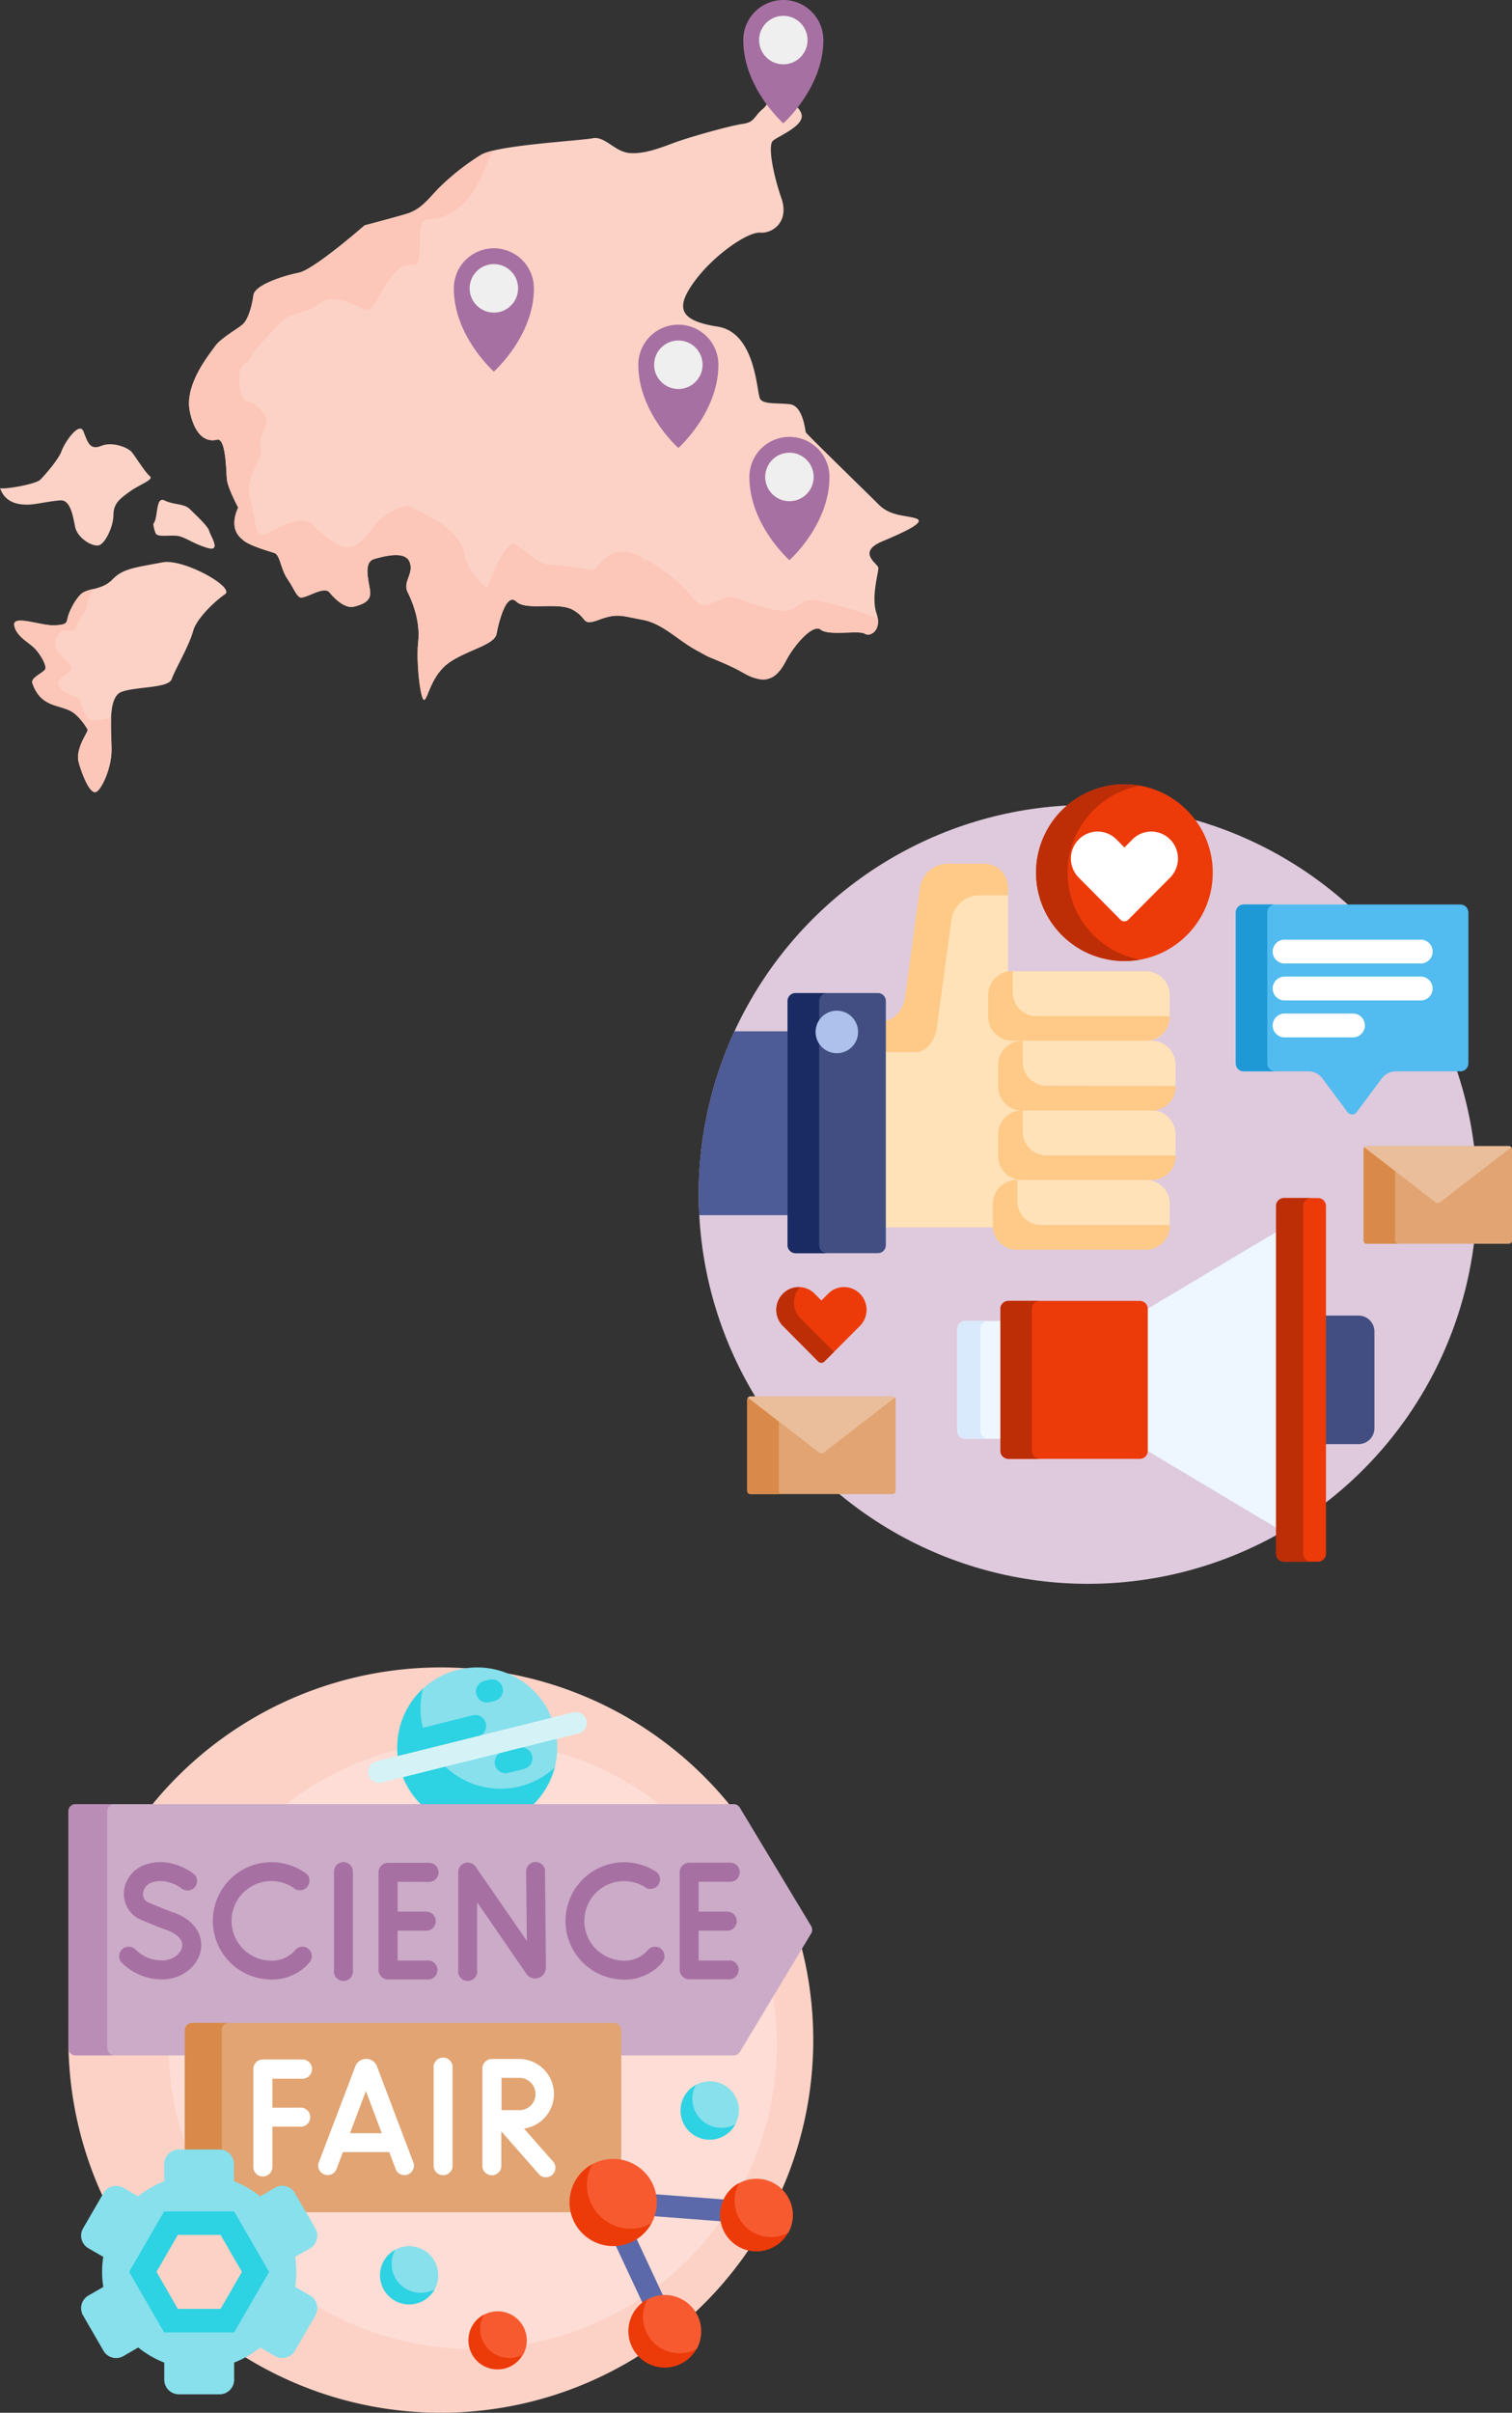 <svg xmlns="http://www.w3.org/2000/svg" viewBox="0 0 475.34 758"><rect x="0" y="0" width="475.34" height="758" fill="#333333" stroke="none"/><defs><style>.cls-1,.cls-3{fill:#fdd2c6;}.cls-1,.cls-2{fill-rule:evenodd;}.cls-2{fill:#fcc7b8;}.cls-4{fill:#fdddd5;}.cls-5{fill:#2dd2e3;}.cls-6{fill:#87e0ec;}.cls-7{fill:#d5f3f7;}.cls-8{fill:#5b69aa;}.cls-9{fill:#cbabc8;}.cls-10{fill:#b98db5;}.cls-11{fill:#e1a472;}.cls-12{fill:#d98a4a;}.cls-13{fill:#a770a2;}.cls-14{fill:#fff;}.cls-15{fill:#ed3a09;}.cls-16{fill:#f75a2f;}.cls-17{fill:#decadc;}.cls-18{fill:#4d5b96;}.cls-19{fill:#424e81;}.cls-20{fill:#eef6ff;}.cls-21{fill:#bd2e07;}.cls-22{fill:#d9eafc;}.cls-23{fill:#52bbef;}.cls-24{fill:#1e99d6;}.cls-25{fill:#ffe2b8;}.cls-26{fill:#ffc987;}.cls-27{fill:#1a2b63;}.cls-28{fill:#aec1ed;}.cls-29{fill:#eabe9b;}.cls-30{fill:#eeefee;}</style></defs><g id="Слой_2" data-name="Слой 2"><g id="Слой_1-2" data-name="Слой 1"><g id="Layer_1" data-name="Layer 1"><path class="cls-1" d="M23.6,224.33a18.1,18.1,0,0,1,3.95,4.9c.26.74-4.1,5.92-2.74,10.54s3.48,9.32,5.17,9.09,5-7.17,5.08-13-1.45-16.78,3.16-18.5,14.77-1.09,15.76-4,5.43-10.29,6.78-15.25c1-3.57,6.33-8.9,10-11.45,3.14-2.16-13-11.21-19.6-10-8.89,1.67-12.56,2-15.78,5.36s-7.78,2.81-9.7,4.43-3.82,5.35-4.33,7.3-.18,2.55-4.39,2.7S3.84,193,4.49,196.53s4.84,5.42,6.56,7.31,3.49,4.94,3.22,6.21-4.74,2.71-4.08,4.62c2.9,8.37,9.52,6.3,13.41,9.66Z"/><path class="cls-2" d="M23.6,224.33a18.1,18.1,0,0,1,3.95,4.9c.26.74-4.1,5.92-2.74,10.54s3.48,9.33,5.17,9.09,5-7.17,5.08-13c0-2.74-.27-6.62-.14-10.13-2.09,0-5.25,1-6.61.29-1.93-1.05-2.63-4.88-3.21-6.08s-4.6-1.54-6.5-4.32,4.07-3.6,3.76-5.84-6.75-5-4.56-9.53,4.95-.15,6.27-3.58,2.9-3.83,3.41-7.29a14.19,14.19,0,0,1,1.92-4.33,9.63,9.63,0,0,0-3.68,1.39c-1.93,1.61-3.83,5.35-4.33,7.3s-.18,2.54-4.39,2.7S3.84,193,4.49,196.52s4.84,5.43,6.56,7.31,3.49,4.95,3.22,6.22-4.74,2.71-4.08,4.61c2.9,8.38,9.52,6.31,13.41,9.67Z"/><path class="cls-1" d="M48.17,164.59c1.68-1.81.62-8.79,3.56-7.36s6.18.92,8,2.75,5.63,5.26,6.06,6.88,4,6.72-.77,5.23-7-3.55-9.54-3.77-5.89.48-6.52-.73a9.49,9.49,0,0,1-.76-3Z"/><path class="cls-1" d="M0,153.36c1.7.47,11.26-1.3,12.59-2.59s5.83-6.4,6.78-9.1,5.58-9.51,6.9-6.06,2.05,5.91,5.57,4.46,8.35.53,9.53,1.9,4.25,6.45,5.72,7.6-3.23,2.65-6.06,4.7-5.37,3.64-5.36,7.42-2.58,8.94-4.48,9.6-6.88-2.1-7.6-5.88S22,157,19,157.19s-7.62,1.23-9.6,1.32-7.6.27-9.36-5.15Z"/><path class="cls-1" d="M76.23,169.5c1.83,1.86,8.11,3.58,10,4.23s1.93,4.89,4.13,8.15,2.43,4.61,3.75,5.69,7.59-3.7,9.42-1.5,5,5.24,7.83,4.5,5.32-1.72,5-4.8-2.34-9.12,1.32-10.16,9.87-2.59,11.15,1.1-2.29,6-.66,9.35,4,9.24,3.3,15.65.76,18.56,1.92,18.15,2.2-8,8.17-11.94,13.9-5.3,14.56-8.84,3-13.12,6.21-10.08,13.1-.11,17.9,2.66,2.44,5.13,8.21,3,7.2-1.08,13.51.05,11.07,6.33,16.77,9.45,2.24,1.35,8.92,4.24,6.52,3.77,10.17,4.75,6.54-.26,9.24-5.45,8.55-11.84,11-9.86,12,.1,13.81,1.25,5.5-1.2,3.7-6.38.76-13.16.57-14.39-6.88-4.84,1.28-8.26,13.71-6.18,10.52-7.2-8-.64-11.69-4.35-22.72-22.17-22.91-22.7-.88-8.33-5-8.81-8.13.1-9.32-1.62-1.2-20.88-13.46-22.78-13.23-6.07-7.11-14.34S235.1,72.79,239,73.09s9.22-3.43,6.65-10.83-4.3-16.49-2.69-18,10.09-4.68,9-8.45-6.7-4.3-8.8-5.94-.41,1.92-3.35,4.36-2.46,4.16-6.41,4.71-16.88,4.2-21.39,5.88-9.5,3.65-14.14,3.25-7.67-5.39-11.55-4.63-30.24,2.2-35.11,5.2A75.47,75.47,0,0,0,137.5,59.55c-3.11,3.33-5.37,6.36-9.88,7.69s-13,3.55-13,3.55S98.77,84.71,93.9,85.68s-13.81,3.85-14.23,7.07-1.57,7.41-3.25,9.06-6.91,4.29-8.89,7.11-9.58,12-7.85,20.35,5.7,9.62,8.52,8.88,2.88,9.65,3.13,12.41,3.57,8.93,3.57,8.93-3.46,6.41,1.33,10Z"/><path class="cls-2" d="M76.23,169.5c1.83,1.86,8.11,3.58,10,4.23s1.93,4.89,4.13,8.15,2.43,4.61,3.75,5.69,7.59-3.7,9.42-1.5,5,5.25,7.83,4.5,5.32-1.72,5-4.8-2.34-9.12,1.32-10.16,9.87-2.59,11.15,1.1-2.29,6-.66,9.35,4,9.24,3.3,15.65.76,18.56,1.92,18.15,2.2-8,8.16-11.94,13.9-5.3,14.57-8.84,3-13.12,6.21-10.08,13.1-.11,17.9,2.66,2.44,5.13,8.21,3,7.2-1.08,13.51.05,11.07,6.33,16.76,9.45,2.25,1.35,8.93,4.24,6.52,3.77,10.17,4.75,6.54-.25,9.23-5.45,8.56-11.84,11-9.86,12,.1,13.81,1.25c1.64,1,4.79-.77,4.08-4.93a147.26,147.26,0,0,0-18.44-5.39c-6.3-1.4-6.3,3.14-11.08,3.1-5.65,0-15.64-4.52-16.73-4.4-3.68.4-7.23,3.69-9.79,2.23s-4.38-6.7-16.57-13.92-15.13,3.78-17.07,3.28a119.51,119.51,0,0,0-13.17-1.6c-4.22-.3-6.89-3.77-10.69-6.27s-9.13,13.44-9.13,13.44a17.61,17.61,0,0,1-7.42-11.22c-1.5-7.7-14.45-12.89-16.66-14.18s-9.35,2.66-12.28,6.9-5.63,5.77-7.65,5.89-7.32-3.33-10.61-6.89-9.25-.35-14.18,2.28-3.73-4-5.83-10.89S83.11,144.1,82,141s1.93-7.13,1.91-8.88-3.75-5.74-5.86-5.89-3.12-4.79-2.73-8.74,3-3.11,3.7-5.39,4.32-5.32,8.3-9.93,8.29-3.17,13.16-6.91,13,2,15.11,2.09,3.69-6.27,8.8-11.86,7.66,2.63,7.6-9.38,2.59-3.54,11.89-10.59c6.63-5,7.53-11.45,11.22-18.18a14.4,14.4,0,0,0-3.88,1.34A75.15,75.15,0,0,0,137.5,59.56c-3.11,3.32-5.37,6.36-9.88,7.69s-13,3.55-13,3.55S98.77,84.71,93.9,85.69s-13.81,3.85-14.23,7.07-1.57,7.41-3.25,9-6.91,4.3-8.89,7.11-9.58,12-7.85,20.36,5.7,9.62,8.52,8.88,2.88,9.65,3.12,12.4,3.58,8.94,3.58,8.94-3.46,6.4,1.33,10Z"/><path class="cls-1" d="M185.87,149.16s-5.86.85,2,10.65,10.25,11.83,13.83,15.32,3.78-3.44.72-10.9-6-14.49-6.42-15.76-10.17.69-10.17.69Z"/></g><path class="cls-3" d="M255.67,640.92A117.08,117.08,0,1,1,138.59,523.84,117.08,117.08,0,0,1,255.67,640.92Z"/><path class="cls-4" d="M244.23,642.33a95.62,95.62,0,1,1-95.62-95.62,95.63,95.63,0,0,1,95.62,95.62Z"/><path class="cls-5" d="M174.39,555.22A25.15,25.15,0,1,1,133,530.47a.3.3,0,0,1,.5.28A25.15,25.15,0,0,0,174,554.93a.28.28,0,0,1,.44.29Z"/><path class="cls-6" d="M174.42,542.9a25,25,0,0,1-.06,12.43A25.15,25.15,0,0,1,133,530.5a25.15,25.15,0,0,1,41.44,12.4Z"/><path class="cls-5" d="M150.23,545.56l-17.51,4.38a3.43,3.43,0,0,1-1.67-6.66l17.51-4.38a3.43,3.43,0,0,1,1.67,6.66Zm17.05,6a3.43,3.43,0,0,0-4.16-2.5l-5,1.25a3.43,3.43,0,0,0,1.67,6.66l5-1.25A3.43,3.43,0,0,0,167.28,551.6ZM158,530.19a3.43,3.43,0,0,0-4.16-2.5l-1.6.4a3.43,3.43,0,0,0,1.67,6.66l1.59-.4A3.43,3.43,0,0,0,158,530.19Z"/><path class="cls-7" d="M181.71,544.61,120,560a3.43,3.43,0,0,1-1.66-6.66L180.05,538a3.43,3.43,0,1,1,1.66,6.65Z"/><path class="cls-8" d="M243.61,695.75a3.45,3.45,0,0,1-2.54,3,3.33,3.33,0,0,1-1.14.11l-43.45-3.31,16.23,34.75a3.43,3.43,0,0,1-5.56,3.85,3.55,3.55,0,0,1-.65-1l-18.17-38.88a3.41,3.41,0,0,1-1.26-2.71l-1.66-3.56a3.43,3.43,0,1,1,6.21-2.9l1.53,3.27,47.3,3.6a3.44,3.44,0,0,1,3.16,3.68Z"/><path class="cls-9" d="M255,607.44l-22.4,37.18a2.28,2.28,0,0,1-2,1.11H23.8a2.29,2.29,0,0,1-2.29-2.29V569.08a2.29,2.29,0,0,1,2.29-2.29H230.59a2.28,2.28,0,0,1,2,1.11L255,605.08A2.27,2.27,0,0,1,255,607.44Z"/><path class="cls-10" d="M36,645.73H23.8a2.29,2.29,0,0,1-2.29-2.29V569.08a2.29,2.29,0,0,1,2.29-2.29H36a2.29,2.29,0,0,0-2.28,2.29v74.36A2.29,2.29,0,0,0,36,645.73Z"/><path class="cls-11" d="M195.3,637.82V692.7A2.29,2.29,0,0,1,193,695H60.38a2.28,2.28,0,0,1-2.28-2.28V637.82a2.28,2.28,0,0,1,2.28-2.29H193a2.29,2.29,0,0,1,2.29,2.29Z"/><path class="cls-12" d="M72,695H60.38a2.28,2.28,0,0,1-2.28-2.28V637.82a2.28,2.28,0,0,1,2.28-2.29H72a2.28,2.28,0,0,0-2.28,2.29V692.7A2.28,2.28,0,0,0,72,695Z"/><path class="cls-13" d="M171.34,588l.29,29.88a3.55,3.55,0,0,1-2.39,3.55,3.4,3.4,0,0,1-3.83-1.43L150,597.59v21.32a3,3,0,1,1-5.94,0V588.05a3,3,0,0,1,5.41-1.69l16.17,23.42L165.39,588a3,3,0,0,1,6-.06ZM108,585a3,3,0,0,0-3,3v30.92a3,3,0,1,0,5.94,0V588A3,3,0,0,0,108,585Zm26.88,6.23a3,3,0,0,0,0-6H122a3,3,0,0,0-3,3v30.64a3,3,0,0,0,3,3h12.91a3,3,0,0,0,0-5.95H125v-9.37h9a3,3,0,0,0,0-6h-9v-9.37Zm94.69,24.69h-9.94v-9.37h9a3,3,0,0,0,0-6h-9v-9.37h9.94a3,3,0,0,0,0-6H216.69a3,3,0,0,0-3,3v30.64a3,3,0,0,0,3,3H229.6a3,3,0,0,0,0-5.95ZM97,612.27a3,3,0,0,0-4.19.37,8.8,8.8,0,0,1-1,1,9.47,9.47,0,0,1-6.51,2.32,12.49,12.49,0,1,1,0-25,12.38,12.38,0,0,1,7,2.14,3,3,0,1,0,3.33-4.93,18.43,18.43,0,1,0-10.31,33.72,15.42,15.42,0,0,0,10.46-3.83,15.73,15.73,0,0,0,1.56-1.6,3,3,0,0,0-.37-4.19Zm110.87,0a3,3,0,0,0-4.19.37,9.88,9.88,0,0,1-1,1,9.43,9.43,0,0,1-6.5,2.32,12.49,12.49,0,1,1,7-22.84,3,3,0,0,0,3.32-4.93,18.43,18.43,0,1,0-10.3,33.72,15.46,15.46,0,0,0,10.46-3.83,15.63,15.63,0,0,0,1.55-1.6,3,3,0,0,0-.36-4.19ZM54.7,600.91c-3.94-1.46-7.6-3-8.57-3.47A3,3,0,0,1,45,594.53,4.08,4.08,0,0,1,48,591.32c4.84-1.45,9.23,2,9.34,2.14a3,3,0,0,0,3.81-4.57c-.27-.23-6.87-5.67-14.86-3.26a10,10,0,0,0-7.26,8,9,9,0,0,0,4,8.86,3.23,3.23,0,0,0,.41.22c.18.08,4.41,2,9.18,3.72,3.31,1.23,5,3.12,4.63,5.21s-2.83,4.25-6.28,4.25a11.67,11.67,0,0,1-8.58-3.61,3,3,0,0,0-4.4,4,17.65,17.65,0,0,0,13,5.56c6,0,11.2-3.93,12.13-9.15.71-4-1.14-9.14-8.42-11.82Z"/><path class="cls-14" d="M118.51,649.18l0-.08a3.67,3.67,0,0,0-3.4-2.28h0a3.68,3.68,0,0,0-3.4,2.29l0,.06-11.61,30.49a3,3,0,0,0,5.55,2.12l2.16-5.68h14.56l2.14,5.67a3,3,0,0,0,5.56-2.1Zm-8.48,21,5-13.24,5,13.24Zm32.25-20.35v30.92a3,3,0,0,1-5.95,0V649.8a3,3,0,1,1,5.95,0Zm-44.2.22a3,3,0,0,1-3,3H85.64v9.11h8.48a3,3,0,1,1,0,5.94H85.64v12.67a3,3,0,0,1-6,0V650a3,3,0,0,1,3-3H95.1a3,3,0,0,1,3,3Zm66.67,18.68a11,11,0,0,0-1.87-21.88h-8.23a3,3,0,0,0-3,3v30.92a3,3,0,0,0,5.95,0V669.6l11.51,13.08a3,3,0,1,0,4.46-3.93Zm-1.87-15.93a5.08,5.08,0,1,1,0,10.13l-5.2,0c0-1.79,0-3.92,0-5.09,0-1,0-3.2,0-5.06Z"/><path class="cls-15" d="M204.85,698.44a13.72,13.72,0,1,1-18.63-18.57.16.16,0,0,1,.22.21,13.59,13.59,0,0,0-1.22,5.84,13.76,13.76,0,0,0,13.55,13.55,13.57,13.57,0,0,0,5.88-1.24A.15.15,0,0,1,204.85,698.44Zm43,2.86a11.43,11.43,0,1,1-15.53-15.47.13.13,0,0,1,.19.17,11.44,11.44,0,0,0,15.18,15.13.12.12,0,0,1,.16.17Zm-28.82,36.52a11.43,11.43,0,1,1-15.52-15.48.14.14,0,0,1,.19.18,11.44,11.44,0,0,0,15.17,15.13.12.12,0,0,1,.16.17Zm-54.56,1.75a9.15,9.15,0,1,1-12.42-12.38.11.11,0,0,1,.15.14,9.15,9.15,0,0,0,12.14,12.1.1.1,0,0,1,.13.14Z"/><path class="cls-16" d="M206.49,691.92a13.74,13.74,0,0,1-1.67,6.58,13.74,13.74,0,0,1-20.3-12,13.62,13.62,0,0,1,1.68-6.57,13.71,13.71,0,0,1,20.29,12Zm42.77,4a11.35,11.35,0,0,1-1.4,5.48,11.43,11.43,0,0,1-15.51-15.51,11.43,11.43,0,0,1,16.91,10Zm-28.82,36.52a11.4,11.4,0,0,1-1.39,5.48,11.44,11.44,0,0,1-15.52-15.52,11.44,11.44,0,0,1,16.91,10Zm-54.83,2.84a9.11,9.11,0,0,1-1.12,4.38,9.14,9.14,0,0,1-12.41-12.41,9.14,9.14,0,0,1,13.53,8Z"/><path class="cls-5" d="M231.19,667.33A9.15,9.15,0,1,1,218.77,655a.11.11,0,0,1,.16.14,9.14,9.14,0,0,0,12.13,12.1A.1.1,0,0,1,231.19,667.33Zm-94.51,51.82a9.15,9.15,0,1,1-12.42-12.38.11.11,0,0,1,.15.14A9.16,9.16,0,0,0,136.55,719,.1.1,0,0,1,136.68,719.15Z"/><path class="cls-6" d="M232.29,663a9.11,9.11,0,0,1-1.12,4.38A9.14,9.14,0,0,1,218.76,655a9.14,9.14,0,0,1,13.53,8Zm-94.51,51.82a9.11,9.11,0,0,1-1.12,4.38,9.14,9.14,0,0,1-12.41-12.41,9.14,9.14,0,0,1,13.53,8Z"/><path class="cls-6" d="M99.14,727.42l-6.42,11.11a4.57,4.57,0,0,1-6.24,1.67l-4.69-2.7a30.55,30.55,0,0,1-8.18,4.73v5.4A4.57,4.57,0,0,1,69,752.2H56.21a4.58,4.58,0,0,1-4.57-4.57v-5.4a30.55,30.55,0,0,1-8.18-4.73l-4.68,2.7a4.58,4.58,0,0,1-6.25-1.67l-6.42-11.11a4.58,4.58,0,0,1,1.68-6.25l4.68-2.7a30.35,30.35,0,0,1,0-9.45l-4.68-2.7a4.58,4.58,0,0,1-1.68-6.25L32.53,689a4.58,4.58,0,0,1,6.25-1.68L43.46,690a30.28,30.28,0,0,1,8.18-4.73v-5.4a4.58,4.58,0,0,1,4.57-4.58H69a4.57,4.57,0,0,1,4.57,4.58v5.4A30.28,30.28,0,0,1,81.79,690l4.69-2.71A4.57,4.57,0,0,1,92.72,689l6.42,11.11a4.58,4.58,0,0,1-1.68,6.25L92.78,709a30.35,30.35,0,0,1,0,9.45l4.68,2.7a4.58,4.58,0,0,1,1.68,6.25Z"/><path class="cls-5" d="M84.6,713.74l-11,19h-22l-11-19,11-19h22Z"/><path class="cls-3" d="M76.06,713.74l-6.72,11.63H55.91L49.2,713.74l6.71-11.63H69.34Z"/><circle class="cls-17" cx="342.01" cy="375.23" r="122.35"/><path class="cls-18" d="M248.13,324H230.9a121.82,121.82,0,0,0-11.23,51.27c0,2.17.05,4.33.17,6.48h28.29Z"/><path class="cls-19" d="M427.09,413.31H416.36v40.38h10.73a5,5,0,0,0,5-5V418.3A5,5,0,0,0,427.09,413.31Z"/><polygon class="cls-20" points="360.34 411.43 360.34 455.57 401.66 480.22 401.66 386.78 360.34 411.43"/><path class="cls-15" d="M416.86,488.12a2.51,2.51,0,0,1-2.5,2.5H403.65a2.51,2.51,0,0,1-2.49-2.5V378.88a2.5,2.5,0,0,1,2.49-2.5h10.71a2.51,2.51,0,0,1,2.5,2.5Z"/><path class="cls-21" d="M409.73,488.12V378.88a2.51,2.51,0,0,1,2.5-2.5h-8.58a2.5,2.5,0,0,0-2.49,2.5V488.12a2.51,2.51,0,0,0,2.49,2.5h8.58A2.51,2.51,0,0,1,409.73,488.12Z"/><path class="cls-20" d="M315,415H303.43a2.51,2.51,0,0,0-2.5,2.5v32a2.51,2.51,0,0,0,2.5,2.5H315Z"/><path class="cls-22" d="M308.18,449.5v-32a2.51,2.51,0,0,1,2.49-2.5h-7.24a2.51,2.51,0,0,0-2.5,2.5v32a2.51,2.51,0,0,0,2.5,2.49h7.24A2.5,2.5,0,0,1,308.18,449.5Z"/><path class="cls-15" d="M360.84,455.81a2.51,2.51,0,0,1-2.5,2.5H317a2.51,2.51,0,0,1-2.49-2.5V411.19a2.5,2.5,0,0,1,2.49-2.5h41.34a2.5,2.5,0,0,1,2.5,2.5Z"/><path class="cls-21" d="M324.41,455.81V411.19a2.51,2.51,0,0,1,2.5-2.5H317a2.5,2.5,0,0,0-2.49,2.5v44.62a2.51,2.51,0,0,0,2.49,2.5h9.91A2.51,2.51,0,0,1,324.41,455.81Z"/><path class="cls-23" d="M461.62,286.66a2.51,2.51,0,0,0-2.49-2.5H391a2.51,2.51,0,0,0-2.5,2.5v47.42a2.51,2.51,0,0,0,2.5,2.5h20.57a5.63,5.63,0,0,1,4,2l8,10.72a1.77,1.77,0,0,0,3,0l8-10.72a5.61,5.61,0,0,1,4-2h20.57a2.51,2.51,0,0,0,2.49-2.5V286.66Z"/><path class="cls-24" d="M398.4,334.08V286.66a2.51,2.51,0,0,1,2.5-2.5H391a2.51,2.51,0,0,0-2.5,2.5v47.42a2.51,2.51,0,0,0,2.5,2.5h9.91A2.51,2.51,0,0,1,398.4,334.08Z"/><path class="cls-14" d="M446.45,302.69H403.66a3.75,3.75,0,0,1,0-7.49h42.79a3.75,3.75,0,1,1,0,7.49Z"/><path class="cls-14" d="M446.45,314.3H403.66a3.75,3.75,0,0,1,0-7.49h42.79a3.75,3.75,0,1,1,0,7.49Z"/><path class="cls-14" d="M425.14,325.91H403.66a3.75,3.75,0,0,1,0-7.49h21.48a3.75,3.75,0,1,1,0,7.49Z"/><circle class="cls-15" cx="353.5" cy="274.16" r="27.77"/><path class="cls-21" d="M335.64,274.16a27.77,27.77,0,0,1,22.81-27.32,27.77,27.77,0,1,0,0,54.64A27.77,27.77,0,0,1,335.64,274.16Z"/><path class="cls-14" d="M353.45,289.45a1.67,1.67,0,0,1-1.19-.5l-13.12-13.23a8.52,8.52,0,0,1,0-12,8.35,8.35,0,0,1,11.86,0l2.5,2.53,2.5-2.53a8.35,8.35,0,0,1,11.86,0,8.52,8.52,0,0,1,0,12L354.64,289A1.67,1.67,0,0,1,353.45,289.45Z"/><path class="cls-15" d="M258.2,428.13a1.37,1.37,0,0,1-1-.43l-11.08-11.16a7.18,7.18,0,0,1,0-10.09,7,7,0,0,1,10,0l2.11,2.13,2.12-2.13a7,7,0,0,1,10,0,7.16,7.16,0,0,1,0,10.09l-11.15,11.17A1.42,1.42,0,0,1,258.2,428.13Z"/><path class="cls-21" d="M251.7,414.21a7.18,7.18,0,0,1-.23-9.84h-.34a7,7,0,0,0-5,2.09,7.18,7.18,0,0,0,0,10.09L257.2,427.7a1.42,1.42,0,0,0,2,0l3-3Z"/><path class="cls-25" d="M312.63,385.08v-6.89a7,7,0,0,1,7-7h1.61a.5.5,0,0,0,.5-.5.5.5,0,0,0-.5-.5,7,7,0,0,1-7-7v-6.89a7,7,0,0,1,7-7,.5.5,0,0,0,.5-.5.5.5,0,0,0-.5-.5,7,7,0,0,1-7-7v-6.9a7,7,0,0,1,7-7,.5.5,0,0,0,.5-.5.5.5,0,0,0-.5-.5h-3.08a7,7,0,0,1-7-7v-6.89a7,7,0,0,1,5.74-6.87V278.86a7.51,7.51,0,0,0-7.49-7.49H297.76a8.86,8.86,0,0,0-8.51,7.42l-4.69,34.44c-.55,4.06-3.49,7.39-6.54,7.42v64.92h34.64C312.65,385.41,312.63,385.25,312.63,385.08Z"/><path class="cls-26" d="M309.41,271.37H297.76a8.86,8.86,0,0,0-8.51,7.42l-4.69,34.44c-.55,4.06-3.49,7.39-6.54,7.42v9.91h9.88c3.06,0,6-3.34,6.57-7.42l4.69-34.44a8.86,8.86,0,0,1,8.5-7.42h9.24v-2.42A7.51,7.51,0,0,0,309.41,271.37Z"/><path class="cls-25" d="M319.63,392.58a7.52,7.52,0,0,1-7.49-7.5v-6.89a7.51,7.51,0,0,1,7.49-7.49h40.62a7.51,7.51,0,0,1,7.49,7.49v6.89a7.52,7.52,0,0,1-7.49,7.5Z"/><path class="cls-19" d="M250.13,393.69a2.5,2.5,0,0,1-2.5-2.49V314.47a2.51,2.51,0,0,1,2.5-2.5H276a2.51,2.51,0,0,1,2.49,2.5V391.2a2.5,2.5,0,0,1-2.49,2.49Z"/><path class="cls-27" d="M257.54,391.2V314.47A2.51,2.51,0,0,1,260,312h-9.91a2.51,2.51,0,0,0-2.5,2.5V391.2a2.5,2.5,0,0,0,2.5,2.49H260A2.5,2.5,0,0,1,257.54,391.2Z"/><circle class="cls-28" cx="263.08" cy="324.2" r="6.68"/><path class="cls-25" d="M318.16,327a7.51,7.51,0,0,1-7.49-7.49v-6.89a7.51,7.51,0,0,1,7.49-7.49h42.09a7.51,7.51,0,0,1,7.49,7.49v6.89a7.51,7.51,0,0,1-7.49,7.49Z"/><path class="cls-25" d="M321.24,348.83a7.51,7.51,0,0,1-7.49-7.49v-6.9a7.51,7.51,0,0,1,7.49-7.49h40.83a7.51,7.51,0,0,1,7.49,7.49v6.9a7.51,7.51,0,0,1-7.49,7.49Z"/><path class="cls-25" d="M321.24,370.7a7.51,7.51,0,0,1-7.49-7.49v-6.89a7.51,7.51,0,0,1,7.49-7.49h40.83a7.51,7.51,0,0,1,7.49,7.49v6.89a7.51,7.51,0,0,1-7.49,7.49Z"/><path class="cls-26" d="M327.34,384.86a7.51,7.51,0,0,1-7.49-7.49V370.7h-.22a7.51,7.51,0,0,0-7.49,7.49v6.9a7.52,7.52,0,0,0,7.49,7.49h40.62a7.52,7.52,0,0,0,7.49-7.49v-.23Z"/><path class="cls-26" d="M325.87,319.24a7.51,7.51,0,0,1-7.49-7.49v-6.67h-.22a7.51,7.51,0,0,0-7.49,7.49v6.89a7.51,7.51,0,0,0,7.49,7.49h42.09a7.51,7.51,0,0,0,7.49-7.49v-.22Z"/><path class="cls-26" d="M329,341.12a7.51,7.51,0,0,1-7.49-7.49V327h-.22a7.51,7.51,0,0,0-7.49,7.49v6.9a7.51,7.51,0,0,0,7.49,7.49h40.83a7.51,7.51,0,0,0,7.49-7.49v-.22Z"/><path class="cls-26" d="M329,363a7.51,7.51,0,0,1-7.49-7.49v-6.67h-.22a7.51,7.51,0,0,0-7.49,7.49v6.89a7.51,7.51,0,0,0,7.49,7.49h40.83a7.51,7.51,0,0,0,7.49-7.49V363Z"/><path class="cls-11" d="M280.58,438.72H235.91a1,1,0,0,0-1,1v28.66a1,1,0,0,0,1,1h44.67a1,1,0,0,0,1-1V439.72A1,1,0,0,0,280.58,438.72Z"/><path class="cls-12" d="M244.83,468.38V446.55l-9.67-7.47a.71.71,0,0,1,.15-.15,1,1,0,0,0-.39.79v28.66a1,1,0,0,0,1,1h9.91A1,1,0,0,1,244.83,468.38Z"/><path class="cls-29" d="M280.58,438.72H235.91a1,1,0,0,0-.75.36l22.3,17.24a1.37,1.37,0,0,0,1.57,0l22.3-17.24A1,1,0,0,0,280.58,438.72Z"/><path class="cls-11" d="M474.35,360.07H429.68a1,1,0,0,0-1,1v28.67a1,1,0,0,0,1,1h44.67a1,1,0,0,0,1-1V361.07A1,1,0,0,0,474.35,360.07Z"/><path class="cls-12" d="M438.59,389.74V367.9l-9.67-7.47.15-.14a1,1,0,0,0-.38.78v28.67a1,1,0,0,0,1,1h9.91A1,1,0,0,1,438.59,389.74Z"/><path class="cls-29" d="M474.35,360.07H429.68a1,1,0,0,0-.76.36l22.31,17.24a1.37,1.37,0,0,0,1.57,0l22.3-17.24A1,1,0,0,0,474.35,360.07Z"/><path class="cls-13" d="M258.85,12.59c0,15-12.59,26.15-12.59,26.15S233.67,27.6,233.67,12.59a12.59,12.59,0,0,1,25.18,0Z"/><circle class="cls-30" cx="246.26" cy="12.59" r="7.62"/><path class="cls-13" d="M225.85,114.59c0,15-12.59,26.15-12.59,26.15s-12.59-11.14-12.59-26.15a12.59,12.59,0,0,1,25.18,0Z"/><circle class="cls-30" cx="213.26" cy="114.59" r="7.62"/><path class="cls-13" d="M167.85,90.59c0,15-12.59,26.15-12.59,26.15s-12.59-11.14-12.59-26.15a12.59,12.59,0,0,1,25.18,0Z"/><circle class="cls-30" cx="155.26" cy="90.59" r="7.62"/><path class="cls-13" d="M260.77,149.84c0,15-12.59,26.15-12.59,26.15s-12.59-11.14-12.59-26.15a12.59,12.59,0,1,1,25.18,0Z"/><circle class="cls-30" cx="248.18" cy="149.84" r="7.62"/></g></g></svg>